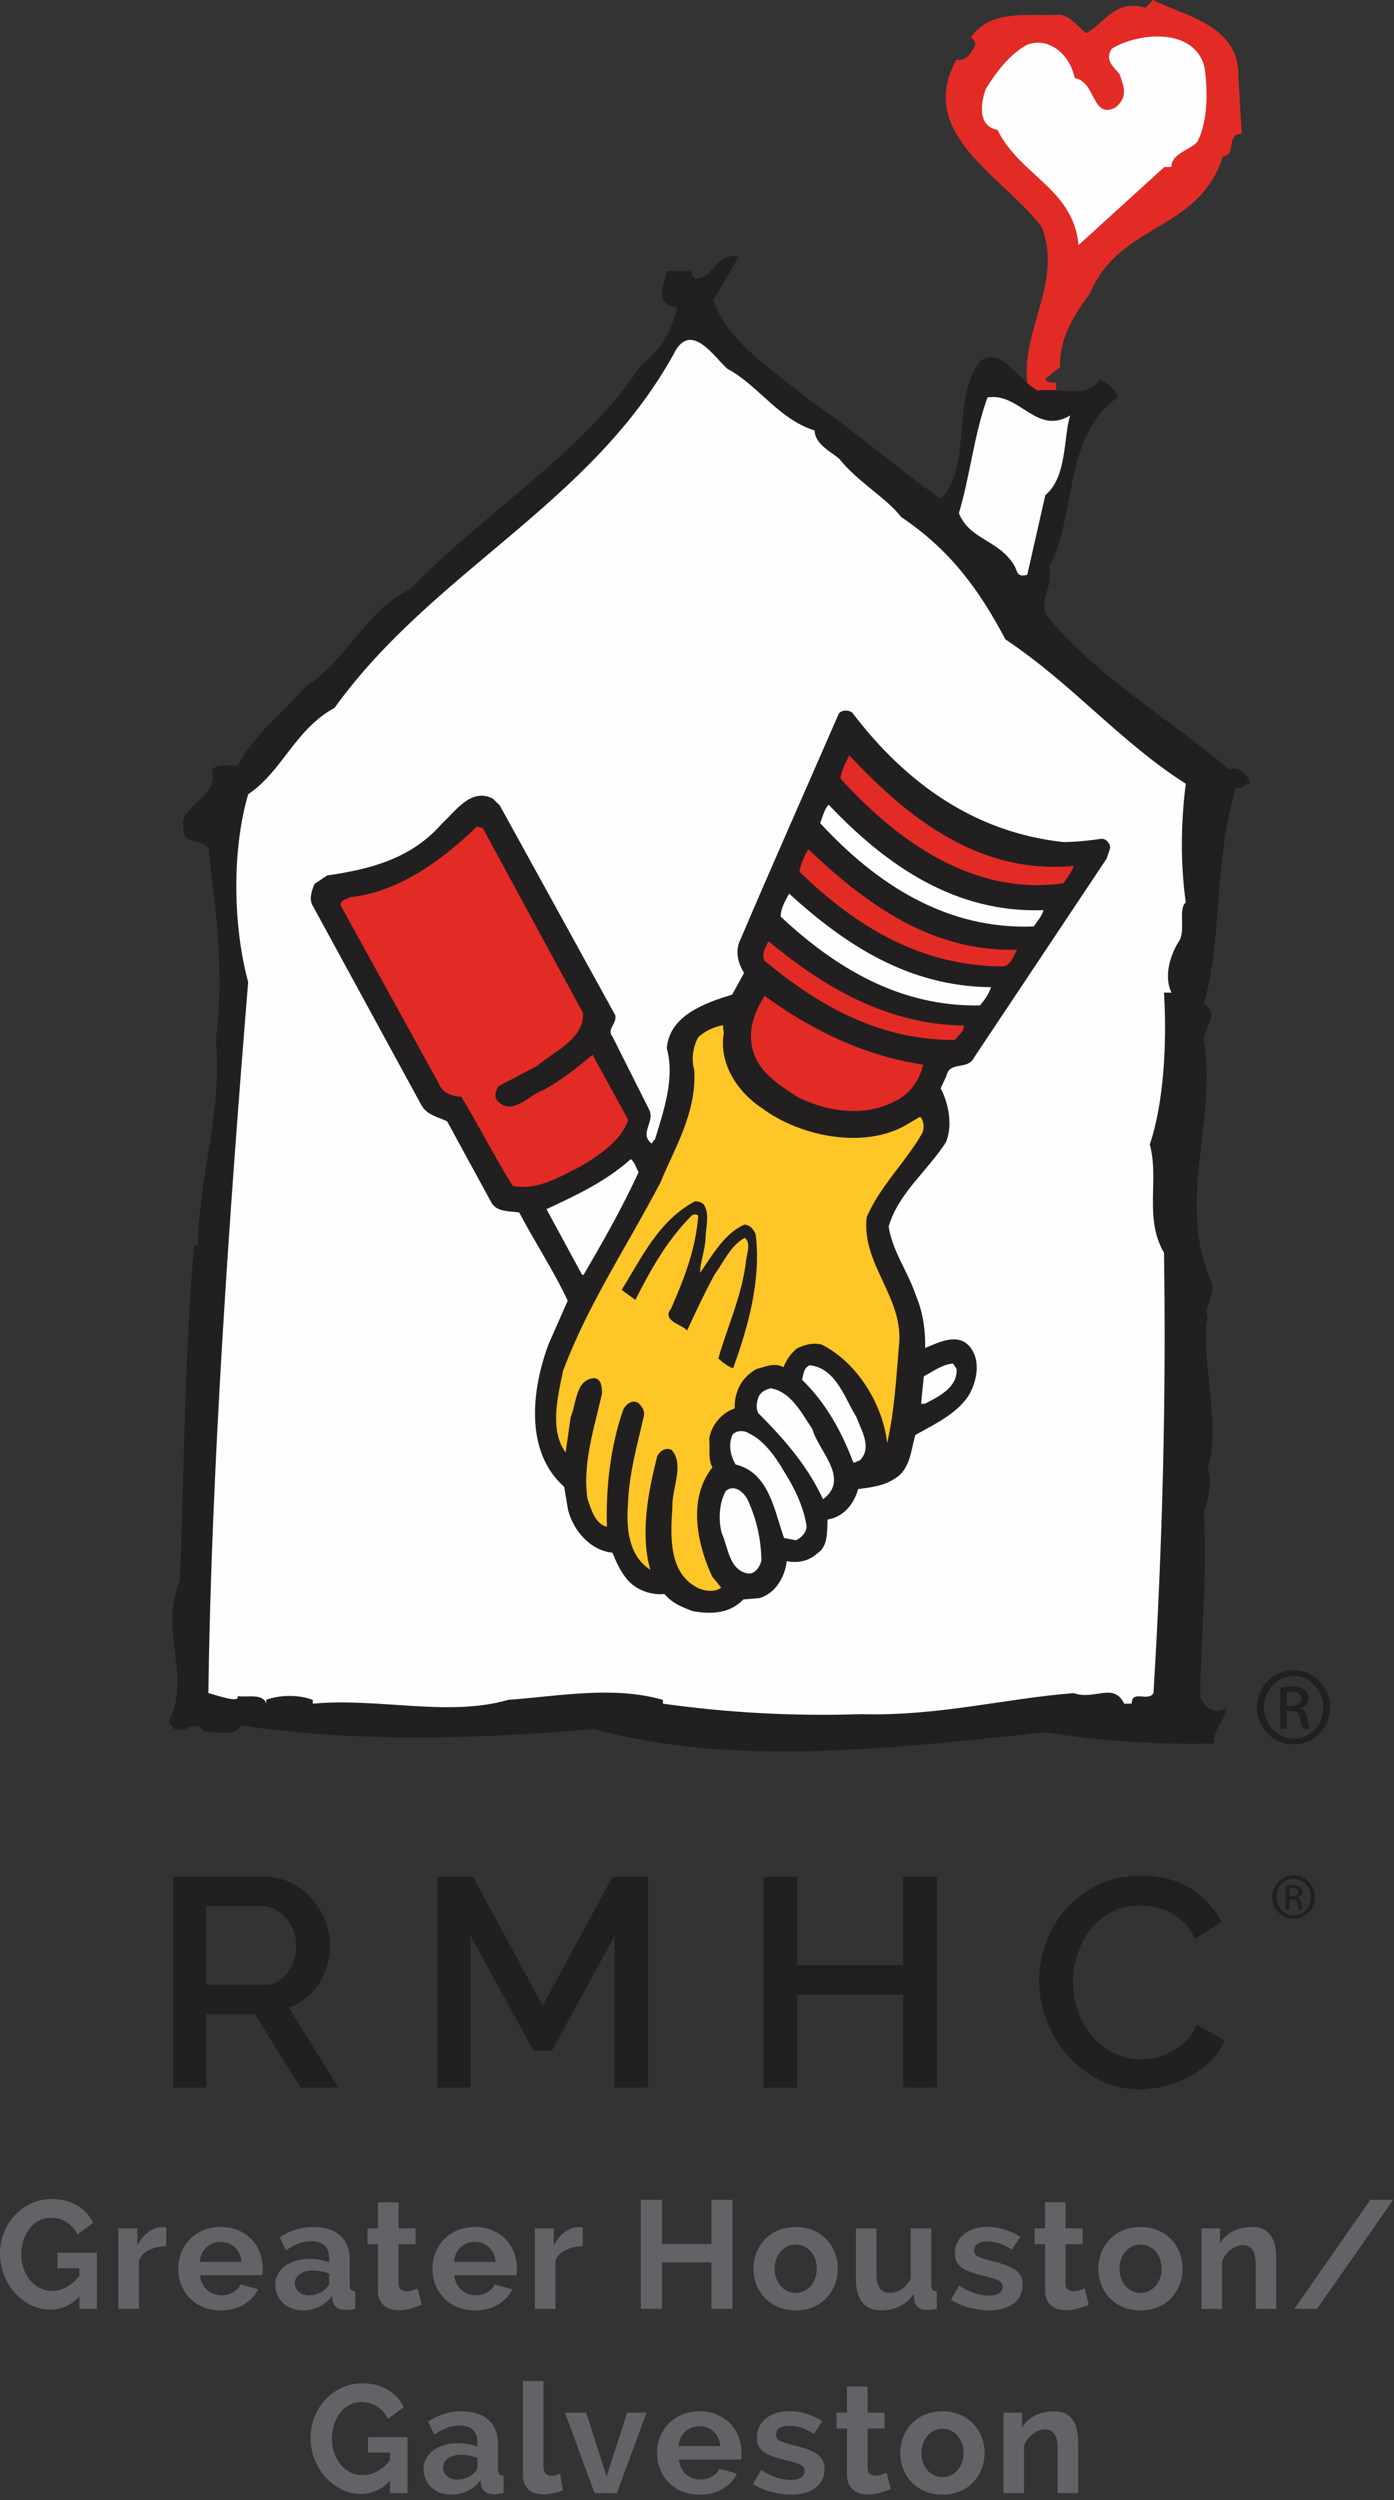 <?xml version="1.0" encoding="UTF-8" standalone="no"?>
<svg width="140px" height="251px" viewBox="0 0 140 251" version="1.1" xmlns="http://www.w3.org/2000/svg" xmlns:xlink="http://www.w3.org/1999/xlink">
    <rect x="0" y="0" width="140" height="251" fill="#333333" stroke="none"/>
    <!-- Generator: Sketch 39.1 (31720) - http://www.bohemiancoding.com/sketch -->
    <title>Page 1</title>
    <desc>Created with Sketch.</desc>
    <defs></defs>
    <g id="Page-1" stroke="none" stroke-width="1" fill="none" fill-rule="evenodd">
        <g>
            <path d="M129.926,188.292 C131.111,188.292 132.056,189.255 132.056,190.463 C132.056,191.684 131.111,192.638 129.915,192.638 C128.732,192.638 127.763,191.684 127.763,190.463 C127.763,189.255 128.732,188.292 129.915,188.292 L129.926,188.292 Z M129.915,188.628 C128.962,188.628 128.18,189.446 128.18,190.463 C128.18,191.492 128.962,192.304 129.926,192.304 C130.891,192.315 131.664,191.492 131.664,190.47 C131.664,189.446 130.891,188.628 129.926,188.628 L129.915,188.628 Z M129.511,191.722 L129.124,191.722 L129.124,189.301 C129.329,189.273 129.521,189.248 129.811,189.248 C130.178,189.248 130.419,189.321 130.563,189.429 C130.705,189.534 130.787,189.699 130.787,189.93 C130.787,190.249 130.571,190.442 130.309,190.52 L130.309,190.538 C130.524,190.575 130.667,190.769 130.714,191.122 C130.775,191.501 130.833,191.65 130.869,191.722 L130.467,191.722 C130.407,191.65 130.35,191.423 130.3,191.108 C130.248,190.799 130.089,190.681 129.781,190.681 L129.511,190.681 L129.511,191.722 Z M129.511,190.385 L129.788,190.385 C130.11,190.385 130.378,190.264 130.378,189.968 C130.378,189.757 130.228,189.544 129.788,189.544 C129.667,189.544 129.581,189.554 129.511,189.564 L129.511,190.385 Z" id="Fill-1" fill="#221F20"></path>
            <path d="M20.713,199.276 L26.554,199.276 C27.032,199.276 27.463,199.173 27.852,198.962 C28.237,198.756 28.571,198.465 28.848,198.099 C29.126,197.733 29.346,197.311 29.504,196.834 C29.662,196.357 29.741,195.848 29.741,195.311 C29.741,194.776 29.647,194.269 29.459,193.793 C29.272,193.316 29.021,192.899 28.715,192.543 C28.404,192.184 28.049,191.901 27.641,191.692 C27.234,191.481 26.813,191.378 26.375,191.378 L20.713,191.378 L20.713,199.276 Z M17.374,209.587 L17.374,188.427 L26.585,188.427 C27.537,188.427 28.417,188.628 29.222,189.024 C30.026,189.421 30.715,189.946 31.292,190.588 C31.867,191.235 32.321,191.971 32.648,192.794 C32.975,193.619 33.141,194.458 33.141,195.311 C33.141,196.029 33.04,196.714 32.843,197.369 C32.643,198.026 32.366,198.631 32.007,199.186 C31.651,199.743 31.214,200.227 30.697,200.631 C30.18,201.04 29.613,201.341 28.999,201.542 L33.975,209.587 L30.188,209.587 L25.601,202.227 L20.713,202.227 L20.713,209.587 L17.374,209.587 Z" id="Fill-3" fill="#221F20"></path>
            <polygon id="Fill-5" fill="#221F20" points="61.719 209.588 61.719 194.36 55.432 205.894 53.582 205.894 47.267 194.36 47.267 209.588 43.927 209.588 43.927 188.427 47.504 188.427 54.506 201.362 61.51 188.427 65.086 188.427 65.086 209.588"></polygon>
            <polygon id="Fill-7" fill="#221F20" points="94.084 188.427 94.084 209.588 90.715 209.588 90.715 200.26 80.047 200.26 80.047 209.588 76.707 209.588 76.707 188.427 80.047 188.427 80.047 197.281 90.715 197.281 90.715 188.427"></polygon>
            <path d="M104.362,198.857 C104.362,197.587 104.59,196.322 105.049,195.06 C105.505,193.798 106.173,192.666 107.058,191.662 C107.942,190.658 109.019,189.848 110.295,189.235 C111.564,188.616 113.005,188.312 114.615,188.312 C116.539,188.312 118.192,188.738 119.561,189.592 C120.93,190.445 121.964,191.559 122.661,192.929 L120.038,194.686 C119.739,194.051 119.383,193.517 118.963,193.08 C118.548,192.638 118.09,192.294 117.593,192.036 C117.096,191.777 116.58,191.594 116.042,191.481 C115.509,191.374 114.992,191.321 114.493,191.321 C113.378,191.321 112.407,191.544 111.574,191.991 C110.741,192.438 110.041,193.03 109.474,193.762 C108.908,194.498 108.48,195.324 108.191,196.237 C107.903,197.148 107.762,198.064 107.762,198.977 C107.762,200.011 107.929,200.995 108.266,201.929 C108.601,202.862 109.076,203.688 109.681,204.403 C110.285,205.118 111.007,205.688 111.843,206.117 C112.677,206.544 113.591,206.755 114.585,206.755 C115.101,206.755 115.632,206.692 116.178,206.561 C116.724,206.436 117.251,206.225 117.758,205.936 C118.266,205.648 118.73,205.286 119.159,204.847 C119.586,204.411 119.936,203.886 120.215,203.269 L122.985,204.847 C122.652,205.643 122.172,206.341 121.559,206.947 C120.938,207.555 120.247,208.067 119.469,208.486 C118.697,208.902 117.877,209.219 117.015,209.437 C116.149,209.655 115.3,209.766 114.466,209.766 C112.976,209.766 111.614,209.447 110.382,208.812 C109.149,208.177 108.084,207.349 107.191,206.325 C106.299,205.301 105.604,204.137 105.107,202.837 C104.61,201.537 104.362,200.209 104.362,198.857" id="Fill-9" fill="#221F20"></path>
            <path d="M124.387,7.837 L124.699,13.426 C123.068,13.426 124.231,15.599 122.836,15.677 C120.35,23.361 112.512,22.272 109.49,29.412 C107.86,31.663 106.383,33.914 106.458,36.863 L104.985,38.03 C105.141,38.491 105.762,38.416 106.072,38.416 L106.072,39.889 L103.509,39.889 C101.646,34.225 107.002,28.717 104.596,22.739 C100.637,17.617 91.947,13.426 96.059,5.973 C96.993,6.286 97.69,5.122 97.922,4.5 C98,4.113 97.69,3.955 97.534,3.724 C99.552,0.773 103.665,1.706 106.458,1.473 C107.468,1.629 108.244,2.638 109.098,3.338 C111.194,2.096 111.97,-0.081 115.072,0.773 L115.774,-3.09652865e-14 C119.342,1.706 124.542,2.638 124.387,7.837" id="Fill-11" fill="#E32B26"></path>
            <path d="M120.972,6.751 C121.282,8.921 121.361,12.026 120.274,14.202 C119.732,14.977 117.636,15.364 117.636,16.764 L116.937,16.764 L108.323,24.601 C107.777,18.937 102.502,17.692 100.172,13.037 C98.08,12.648 98.543,10.166 99.009,8.921 C100.019,7.293 101.337,5.509 103.123,4.5 C105.376,3.646 107.469,5.509 107.935,7.837 C110.106,8.226 109.642,12.026 112.047,10.786 C113.291,9.702 112.902,8.768 112.436,7.448 C111.894,6.751 110.883,6.053 111.659,4.889 C114.296,3.257 119.965,2.715 120.972,6.751" id="Fill-13" fill="#FEFEFE"></path>
            <path d="M71.631,30.167 C73.215,34.619 77.97,37.337 81.438,40.278 C86.116,43.445 90.042,46.994 94.492,50.088 C97.739,46.618 95.474,40.203 98.417,36.278 C100.53,34.695 102.038,38.014 104.227,39.222 C106.341,38.843 109.28,40.128 110.413,38.09 C111.093,38.394 112.299,39.222 112.224,39.902 C106.714,43.9 108.148,51.822 105.358,56.952 C105.814,58.764 104.527,59.82 104.981,61.63 C110.038,67.893 117.281,72.044 123.466,77.251 C124.524,76.797 125.352,77.929 125.579,78.685 C125.05,78.609 124.826,79.287 124.145,79.061 C121.806,86.683 122.865,93.928 120.902,100.791 C122.561,101.772 120.902,103.205 120.902,104.412 C122.26,112.488 118.11,120.637 121.654,128.637 C122.108,130.143 120.827,131.275 121.277,132.258 C120.526,136.484 122.714,143.125 121.277,147.499 C121.733,148.556 121.428,150.365 120.902,151.876 C121.277,158.667 120.599,164.175 120.526,170.285 C120.827,171.342 122.184,172.399 123.09,171.415 C123.314,172.321 121.654,173.832 121.957,175.041 C116.828,175.192 110.413,174.81 104.981,173.907 C90.115,175.491 73.669,177.453 59.708,173.606 C47.407,174.585 36.243,174.963 24.17,173.229 C23.493,174.585 21.757,173.679 20.549,173.907 C19.417,172.095 18.132,175.041 16.925,172.85 C19.342,168.248 15.869,163.718 18.057,158.742 C18.511,147.953 18.511,136.103 19.492,125.013 L19.871,125.013 C20.019,117.543 22.359,111.811 21.68,104.412 C22.51,98 21.757,91.812 20.925,85.174 C20.245,84.117 18.132,84.873 18.436,83.061 C17.831,80.873 22.057,80.192 21.302,77.251 C21.907,76.572 23.038,76.95 23.869,76.87 C25.529,73.706 28.472,71.517 30.735,68.877 C35.037,66.159 36.618,61.328 41.221,59.14 C48.842,51.22 58.501,45.561 64.386,36.655 C66.424,35.071 67.405,33.337 68.009,30.847 C65.671,30.619 66.65,28.81 66.953,27.226 L69.441,27.226 C69.365,27.603 69.667,27.826 69.821,27.979 C71.706,28.054 71.856,25.188 74.195,25.791 L71.631,30.167 Z" id="Fill-15" fill="#221F20"></path>
            <path d="M73.064,37.031 C76.158,38.692 78.196,42.09 81.817,43.222 C81.817,44.655 83.702,45.483 84.307,46.088 C86.193,48.427 89.058,50.013 90.492,51.898 C95.55,55.293 98.416,59.368 100.98,64.199 C107.772,68.726 112.452,74.458 119.088,78.684 C118.563,82.835 118.563,86.831 119.088,90.607 C118.261,91.288 119.167,93.551 118.335,94.605 C117.582,95.812 116.828,98.001 117.657,99.659 L116.901,99.659 C117.204,104.49 116.901,110.754 115.469,114.9 C116.45,118.373 114.863,122.295 116.901,125.769 C117.129,140.254 116.751,155.045 115.845,169.982 C115.316,170.888 113.658,169.605 113.658,171.041 L112.903,171.041 C111.845,168.85 109.885,170.735 107.85,169.982 C100.98,170.509 94.189,172.321 86.497,172.095 C79.626,172.321 72.986,171.945 66.575,171.041 L66.575,170.664 C61.669,169.229 56.087,170.286 51.03,170.664 C44.993,172.398 38.128,170.433 31.415,171.041 L31.415,170.664 C30.054,170.133 28.093,170.133 26.734,170.664 L26.734,171.041 C26.434,169.982 24.848,170.433 23.869,170.286 C24.095,171.041 21.831,170.21 20.925,169.982 C21.228,147.499 23.039,121.693 24.924,98.603 C23.412,93.019 23.265,85.4 24.924,79.741 C28.394,77.399 29.603,73.251 33.601,71.066 C43.485,57.331 59.256,50.69 67.629,35.598 C69.365,31.979 71.856,36.052 73.064,37.031" id="Fill-17" fill="#FEFEFE"></path>
            <path d="M107.472,41.711 C106.792,43.975 107.167,47.9 104.982,49.709 L103.169,57.707 C101.965,58.011 102.265,57.256 101.735,56.575 C100.153,54.161 97.361,54.161 96.303,51.521 C97.434,47.746 97.812,43.671 99.172,39.902 C102.415,39.372 104.074,43.749 107.472,41.711" id="Fill-19" fill="#FEFEFE"></path>
            <path d="M85.581,71.527 C90.982,78.654 97.936,83.593 106.817,84.542 C108.143,84.522 109.383,84.391 110.626,84.211 C111.083,84.206 111.453,84.6 111.504,85.114 L111.139,86.203 L97.852,106.137 C97.204,107.502 95.369,106.495 95.06,107.996 L94.473,109.266 C95.332,110.882 95.667,113.111 95.001,114.677 C93.124,117.598 90.253,119.756 89.25,123.124 C89.61,125.611 91.186,127.659 91.971,130.033 C92.671,131.686 92.951,133.448 92.913,135.33 C94.246,134.803 96.133,133.769 97.37,135.17 C98.467,136.455 98.171,138.362 97.468,139.772 C96.394,141.805 93.877,142.979 91.932,144.061 C91.466,145.644 91.422,147.579 89.8,148.487 C88.709,149.193 87.472,149.323 86.178,149.501 C85.773,150.99 84.721,152.312 83.114,152.556 C83.049,153.723 83.2,155.268 82.058,155.971 C81.213,156.752 80.121,156.947 79.019,156.737 C78.8,158.398 77.882,159.939 76.298,160.441 L74.651,160.581 C73.282,162.022 71.389,162.087 69.534,161.746 C68.504,161.334 67.52,160.985 66.747,160.039 C65.15,160.185 63.544,159.457 62.743,158.255 C62.203,157.54 61.831,156.686 61.506,155.886 C59.23,155.657 57.548,153.599 57.042,151.559 L56.661,149.273 C52.632,145.707 53.422,139.408 55.098,134.934 L57.015,130.587 C55.589,127.535 53.728,124.747 52.145,121.728 C51.19,121.58 49.952,121.708 49.381,120.785 L44.904,112.578 C43.981,112.127 42.875,111.966 42.315,110.94 L31.336,90.8 C31.044,90.155 31.335,89.32 31.597,88.735 L32.854,87.892 C36.999,87.29 41.23,86.288 44.347,82.727 C45.752,81.437 47.318,79.046 49.5,80.183 L50.197,80.868 L61.796,101.933 C61.96,102.819 60.89,103.323 61.526,104.101 L65.224,111.464 C65.761,112.694 64.167,113.808 65.445,114.805 L65.8,114.327 C66.642,111.56 67.791,108.255 66.969,105.263 C67.204,101.918 70.904,100.663 73.535,99.855 L74.725,97.679 C74.154,96.753 73.814,95.596 74.278,94.52 C77.554,86.841 80.919,79.272 84.239,71.648 C84.589,71.223 85.194,71.286 85.581,71.527" id="Fill-21" fill="#221F20"></path>
            <path d="M107.801,86.936 C107.688,87.536 107.17,88.098 106.808,88.673 C97.852,89.963 90.183,84.544 84.399,78.145 C84.538,77.292 84.918,76.564 85.295,75.838 C91.19,82.148 98.371,87.822 107.801,86.936" id="Fill-23" fill="#E32B26"></path>
            <path d="M104.801,91.375 C104.637,91.973 104.178,92.487 103.82,93.014 C95.11,93.358 88.066,88.82 82.367,82.635 C82.632,81.997 82.757,81.297 83.217,80.783 C88.979,86.871 95.939,91.709 104.801,91.375" id="Fill-25" fill="#FEFEFE"></path>
            <path d="M102.153,95.345 C101.797,95.87 101.516,97.117 100.556,97.019 C92.298,96.954 85.822,92.881 80.291,87.526 C80.423,86.723 80.751,85.992 81.182,85.27 C86.909,90.695 93.508,95.597 102.153,95.345" id="Fill-27" fill="#E32B26"></path>
            <path d="M58.554,101.71 C58.648,104.322 55.72,105.504 53.936,107.01 L50.055,109.068 C49.805,109.504 49.599,110.044 49.913,110.481 C51.427,112.167 53.135,109.888 54.611,109.427 C56.393,108.43 58.003,107.165 59.507,105.891 L63.083,112.423 C62.411,114.546 60.122,116.002 58.326,117.095 C56.182,118.154 53.945,119.563 51.495,119.061 C49.65,116.119 48.124,113.055 46.327,110.119 C45.419,110.029 44.422,109.773 44.064,108.769 L34.233,90.941 C34.091,90.314 34.86,90.288 35.187,90.068 C39.98,89.579 44.44,86.359 47.892,82.981 L48.488,83.141 L58.554,101.71 Z" id="Fill-29" fill="#E32B26"></path>
            <path d="M99.529,99.11 C99.306,99.802 98.892,100.372 98.426,100.939 C90.398,101.097 83.909,97.178 78.409,92.03 C78.385,91.212 78.872,90.444 79.252,89.717 C84.906,94.881 91.273,99.042 99.529,99.11" id="Fill-31" fill="#FEFEFE"></path>
            <path d="M96.795,102.967 C96.834,103.584 96.236,103.931 95.882,104.405 C88.328,104.458 82.151,100.929 76.788,96.457 C76.444,95.812 76.881,95.036 77.187,94.507 C82.698,99.042 88.95,102.839 96.795,102.967" id="Fill-33" fill="#E32B26"></path>
            <path d="M92.725,106.892 C92.372,108.34 91.46,109.828 89.909,110.538 C86.885,112.169 83.111,111.64 80.148,110.164 C77.897,108.716 75.596,107.258 75.433,104.332 C75.341,102.691 76.001,101.225 76.788,99.981 C81.492,103.414 86.746,105.983 92.725,106.892" id="Fill-35" fill="#E32B26"></path>
            <path d="M72.685,103.75 C72.174,106.809 74.123,109.71 76.567,111.284 C80.316,114.059 86.514,115.349 90.774,113.075 L92.4,112.117 C92.773,112.46 92.854,113.186 92.644,113.725 C90.972,116.666 88.386,119.058 87.047,122.19 C86.467,126.926 90.869,130.331 90.278,135.169 C90.002,138.407 89.825,141.702 89.095,144.896 C88.706,141.132 86.181,136.846 82.539,134.999 C81.597,134.753 80.803,135.029 80.055,135.363 C79.389,135.907 78.961,136.575 78.687,137.262 C77.771,136.763 76.805,137.227 75.967,137.448 C74.505,138.269 73.751,139.672 73.78,141.41 C72.461,141.84 71.415,143.115 71.227,144.47 C71.337,145.398 71.073,146.495 71.553,147.308 C69.038,150.475 70.01,155.013 71.518,158.275 L72.425,159.387 C71.814,159.886 70.859,159.741 70.173,159.467 C67.156,158.037 67.322,154.332 67.529,151.291 C67.46,149.446 68.775,147.027 67.444,145.566 C66.81,145.25 66.2,145.747 65.998,146.239 C65.075,149.82 64.289,154.076 65.311,157.598 C63.104,156.2 62.88,153.374 63.073,150.945 C63.183,147.843 64.035,144.972 64.683,142.073 C64.733,141.571 64.466,141.188 64.093,140.841 C63.467,140.472 62.851,141.024 62.596,141.508 C61.307,145.205 60.837,149.339 60.95,153.278 C59.754,153.005 59.348,151.484 58.993,150.43 C58.486,146.859 59.718,143.255 60.468,139.862 C60.423,139.298 60.453,138.482 59.703,138.357 C57.801,138.472 57.922,140.831 57.319,142.247 L56.804,145.82 C55.191,143.617 55.991,140.226 56.565,137.584 C59.075,130.896 63.037,125.021 66.325,118.722 C67.809,115.143 70,111.64 69.716,107.376 C69.407,106.38 69.598,105.02 70.15,104.106 C70.874,103.464 71.729,103.092 72.612,102.924 L72.685,103.75 Z" id="Fill-37" fill="#FFC628"></path>
            <path d="M64.137,117.683 C62.499,121.242 60.579,124.619 58.605,127.992 L58.453,127.977 L54.882,121.392 C57.772,120.052 60.77,118.669 63.349,116.378 C63.731,116.624 63.873,117.249 64.137,117.683" id="Fill-39" fill="#FEFEFE"></path>
            <path d="M70.857,124.381 C70.785,125.598 70.315,126.725 70.308,127.796 C71.502,126.08 72.754,123.806 74.778,122.943 C75.385,123 75.741,123.495 75.899,123.972 C76.454,128.569 75.112,133.28 73.628,137.368 C73.134,137.212 72.612,136.801 72.144,136.399 C73.021,133.272 74.445,130.253 74.896,126.83 C74.926,126.017 75.505,124.85 74.797,124.268 C73.336,125.091 72.72,126.662 71.771,127.945 C70.773,129.781 69.86,131.731 69.008,133.583 C68.51,132.971 66.406,132.605 67.395,131.38 C68.654,128.496 69.88,125.455 70.122,122.062 C69.939,121.841 69.625,121.912 69.462,122.047 C66.963,124.549 65.337,127.5 63.809,130.507 L62.431,129.5 C64.441,126.283 66.147,122.529 69.809,120.604 C70.215,120.644 70.416,120.664 70.695,120.945 C71.309,121.927 70.863,123.309 70.857,124.381" id="Fill-41" fill="#221F20"></path>
            <path d="M96.071,137.438 C96.192,139.285 94.259,140.214 92.966,140.896 C92.808,140.932 92.439,141.049 92.521,140.753 L92.782,138.178 C93.75,137.661 94.637,136.984 95.717,136.891 L96.071,137.438 Z" id="Fill-43" fill="#FEFEFE"></path>
            <path d="M85.994,142.234 C86.471,143.559 87.669,145.363 86.314,146.656 C86.061,146.631 85.928,146.924 85.687,146.799 C84.558,143.825 83.017,140.914 80.55,138.525 C80.705,138.028 80.67,137.36 81.313,137.069 C83.936,137.333 84.808,140.332 85.994,142.234" id="Fill-45" fill="#FEFEFE"></path>
            <path d="M81.584,143.476 C82.224,145.732 85.418,148.452 82.655,150.523 C81.193,147.363 79.058,144.779 76.136,141.852 C75.881,141.318 76.009,140.565 76.264,140.078 C76.561,139.651 76.986,139.489 77.403,139.375 C79.459,139.739 80.517,141.888 81.584,143.476" id="Fill-47" fill="#FEFEFE"></path>
            <path d="M78.709,147.677 C79.807,149.416 80.694,151.241 81.008,153.211 C80.991,153.876 80.482,154.385 79.945,154.636 L78.744,154.413 C77.788,151.768 77.265,147.833 73.877,147.032 C73.397,146.222 73.105,145.067 73.565,144.043 C74.025,143.526 74.835,143.612 75.309,143.963 C76.72,144.616 77.927,146.32 78.709,147.677" id="Fill-49" fill="#FEFEFE"></path>
            <path d="M75.184,150.789 C76.011,152.659 76.432,154.589 76.471,156.684 C76.319,157.228 75.936,157.956 75.217,157.984 C73.207,157.73 73.142,155.326 72.469,153.88 C72.144,152.573 72.213,150.894 72.893,149.69 C73.79,148.912 74.861,149.938 75.184,150.789" id="Fill-51" fill="#FEFEFE"></path>
            <path d="M129.224,171.264 L129.703,171.264 C130.248,171.264 130.708,171.066 130.708,170.557 C130.708,170.193 130.445,169.832 129.703,169.832 C129.49,169.832 129.342,169.849 129.224,169.864 L129.224,171.264 Z M129.224,173.558 L128.565,173.558 L128.565,169.42 C128.911,169.37 129.244,169.32 129.74,169.32 C130.363,169.32 130.775,169.453 131.023,169.633 C131.271,169.816 131.402,170.095 131.402,170.489 C131.402,171.033 131.037,171.367 130.594,171.495 L130.594,171.53 C130.957,171.596 131.204,171.927 131.287,172.537 C131.386,173.179 131.486,173.428 131.55,173.558 L130.859,173.558 C130.761,173.428 130.658,173.046 130.576,172.504 C130.478,171.975 130.215,171.779 129.687,171.779 L129.224,171.779 L129.224,173.558 Z M129.918,168.266 C128.286,168.266 126.946,169.666 126.946,171.397 C126.946,173.162 128.286,174.547 129.931,174.547 C131.584,174.564 132.904,173.162 132.904,171.415 C132.904,169.666 131.584,168.266 129.931,168.266 L129.918,168.266 Z M129.931,167.688 C131.962,167.688 133.579,169.334 133.579,171.397 C133.579,173.493 131.962,175.124 129.918,175.124 C127.889,175.124 126.241,173.493 126.241,171.397 C126.241,169.334 127.889,167.688 129.918,167.688 L129.931,167.688 Z" id="Fill-53" fill="#221F20"></path>
            <path d="M7.971,230.567 C7.129,231.441 6.157,231.878 5.057,231.878 C4.358,231.878 3.701,231.724 3.083,231.415 C2.467,231.107 1.93,230.693 1.473,230.174 C1.015,229.655 0.655,229.057 0.393,228.378 C0.131,227.699 0,226.995 0,226.266 C0,225.516 0.131,224.809 0.393,224.146 C0.655,223.482 1.02,222.902 1.488,222.403 C1.956,221.905 2.505,221.508 3.137,221.216 C3.77,220.923 4.456,220.776 5.196,220.776 C6.193,220.776 7.046,220.992 7.756,221.424 C8.465,221.856 8.999,222.436 9.359,223.166 L7.771,224.338 C7.504,223.793 7.136,223.377 6.668,223.089 C6.201,222.802 5.684,222.657 5.119,222.657 C4.666,222.657 4.258,222.755 3.893,222.95 C3.528,223.146 3.217,223.413 2.96,223.752 C2.703,224.091 2.503,224.482 2.359,224.924 C2.215,225.366 2.143,225.834 2.143,226.327 C2.143,226.841 2.22,227.321 2.375,227.769 C2.529,228.216 2.745,228.604 3.022,228.933 C3.3,229.262 3.625,229.521 4.001,229.712 C4.376,229.901 4.79,229.997 5.242,229.997 C6.25,229.997 7.159,229.498 7.971,228.501 L7.971,227.73 L5.767,227.73 L5.767,226.173 L9.729,226.173 L9.729,231.801 L7.971,231.801 L7.971,230.567 Z" id="Fill-55" fill="#626366"></path>
            <path d="M16.699,225.51 C16.072,225.52 15.511,225.641 15.018,225.872 C14.524,226.104 14.17,226.451 13.954,226.913 L13.954,231.801 L11.888,231.801 L11.888,223.722 L13.784,223.722 L13.784,225.449 C14.062,224.893 14.424,224.446 14.871,224.107 C15.319,223.768 15.789,223.598 16.282,223.598 C16.395,223.598 16.48,223.601 16.537,223.606 C16.593,223.611 16.647,223.619 16.699,223.629 L16.699,225.51 Z" id="Fill-57" fill="#626366"></path>
            <path d="M24.254,227.083 C24.202,226.476 23.979,225.99 23.583,225.625 C23.187,225.26 22.707,225.078 22.141,225.078 C21.864,225.078 21.604,225.127 21.363,225.224 C21.121,225.323 20.908,225.459 20.723,225.634 C20.537,225.808 20.386,226.019 20.268,226.265 C20.15,226.512 20.08,226.785 20.06,227.083 L24.254,227.083 Z M22.156,231.955 C21.509,231.955 20.923,231.844 20.399,231.624 C19.874,231.402 19.428,231.102 19.057,230.722 C18.687,230.341 18.402,229.9 18.202,229.396 C18.001,228.892 17.901,228.363 17.901,227.807 C17.901,227.231 17.999,226.689 18.194,226.181 C18.389,225.672 18.672,225.224 19.042,224.839 C19.412,224.454 19.861,224.148 20.391,223.921 C20.92,223.696 21.514,223.583 22.172,223.583 C22.83,223.583 23.418,223.696 23.937,223.921 C24.456,224.148 24.899,224.451 25.264,224.831 C25.628,225.211 25.906,225.654 26.096,226.158 C26.286,226.662 26.382,227.185 26.382,227.73 C26.382,227.864 26.379,227.992 26.374,228.115 C26.368,228.239 26.355,228.342 26.335,228.424 L20.09,228.424 C20.121,228.743 20.199,229.025 20.322,229.272 C20.445,229.519 20.604,229.73 20.8,229.904 C20.995,230.079 21.216,230.213 21.463,230.305 C21.71,230.397 21.966,230.444 22.234,230.444 C22.645,230.444 23.033,230.343 23.398,230.143 C23.763,229.943 24.012,229.678 24.146,229.349 L25.919,229.842 C25.62,230.459 25.145,230.966 24.492,231.361 C23.84,231.757 23.061,231.955 22.156,231.955 L22.156,231.955 Z" id="Fill-59" fill="#626366"></path>
            <path d="M30.992,230.444 C31.341,230.444 31.672,230.383 31.986,230.259 C32.299,230.136 32.544,229.971 32.718,229.765 C32.944,229.591 33.058,229.396 33.058,229.18 L33.058,228.254 C32.811,228.162 32.544,228.088 32.256,228.031 C31.968,227.975 31.69,227.946 31.423,227.946 C30.889,227.946 30.452,228.067 30.113,228.308 C29.773,228.55 29.604,228.856 29.604,229.226 C29.604,229.575 29.738,229.866 30.004,230.097 C30.272,230.328 30.601,230.444 30.992,230.444 M30.405,231.955 C30.015,231.955 29.65,231.89 29.311,231.762 C28.972,231.634 28.679,231.454 28.432,231.223 C28.186,230.991 27.993,230.721 27.854,230.413 C27.715,230.105 27.646,229.765 27.646,229.396 C27.646,229.015 27.731,228.663 27.9,228.339 C28.07,228.016 28.306,227.741 28.609,227.515 C28.913,227.288 29.275,227.111 29.697,226.982 C30.118,226.854 30.58,226.789 31.084,226.789 C31.444,226.789 31.796,226.821 32.14,226.882 C32.485,226.944 32.79,227.031 33.058,227.144 L33.058,226.682 C33.058,226.147 32.906,225.736 32.603,225.448 C32.299,225.161 31.85,225.016 31.254,225.016 C30.822,225.016 30.4,225.094 29.989,225.248 C29.578,225.402 29.157,225.628 28.725,225.926 L28.093,224.616 C29.131,223.927 30.252,223.583 31.454,223.583 C32.615,223.583 33.518,223.868 34.16,224.438 C34.803,225.009 35.123,225.833 35.123,226.913 L35.123,229.427 C35.123,229.642 35.165,229.796 35.247,229.889 C35.329,229.981 35.473,230.033 35.679,230.043 L35.679,231.801 C35.484,231.841 35.301,231.87 35.132,231.885 C34.962,231.901 34.816,231.908 34.692,231.908 C34.301,231.898 34.003,231.808 33.798,231.639 C33.592,231.469 33.464,231.241 33.412,230.953 L33.366,230.505 C33.006,230.978 32.569,231.338 32.055,231.585 C31.541,231.832 30.992,231.955 30.405,231.955" id="Fill-61" fill="#626366"></path>
            <path d="M42.355,231.384 C42.077,231.508 41.736,231.631 41.33,231.755 C40.923,231.878 40.499,231.94 40.058,231.94 C39.77,231.94 39.5,231.903 39.248,231.831 C38.996,231.76 38.775,231.645 38.585,231.485 C38.395,231.325 38.243,231.12 38.13,230.868 C38.017,230.616 37.96,230.311 37.96,229.95 L37.96,225.31 L36.912,225.31 L36.912,223.722 L37.96,223.722 L37.96,221.1 L40.027,221.1 L40.027,223.722 L41.738,223.722 L41.738,225.31 L40.027,225.31 L40.027,229.257 C40.027,229.545 40.103,229.748 40.258,229.866 C40.412,229.984 40.597,230.043 40.813,230.043 C41.029,230.043 41.239,230.007 41.445,229.935 C41.651,229.863 41.815,229.802 41.939,229.75 L42.355,231.384 Z" id="Fill-63" fill="#626366"></path>
            <path d="M49.787,227.083 C49.735,226.476 49.512,225.99 49.116,225.625 C48.72,225.26 48.24,225.078 47.674,225.078 C47.397,225.078 47.137,225.127 46.896,225.224 C46.654,225.323 46.441,225.459 46.256,225.634 C46.07,225.808 45.919,226.019 45.801,226.265 C45.682,226.512 45.613,226.785 45.593,227.083 L49.787,227.083 Z M47.689,231.955 C47.042,231.955 46.456,231.844 45.932,231.624 C45.407,231.402 44.961,231.102 44.59,230.722 C44.22,230.341 43.935,229.9 43.734,229.396 C43.534,228.892 43.434,228.363 43.434,227.807 C43.434,227.231 43.532,226.689 43.727,226.181 C43.922,225.672 44.205,225.224 44.575,224.839 C44.945,224.454 45.394,224.148 45.924,223.921 C46.453,223.696 47.047,223.583 47.705,223.583 C48.363,223.583 48.951,223.696 49.47,223.921 C49.989,224.148 50.432,224.451 50.797,224.831 C51.161,225.211 51.439,225.654 51.629,226.158 C51.819,226.662 51.914,227.185 51.914,227.73 C51.914,227.864 51.912,227.992 51.907,228.115 C51.901,228.239 51.888,228.342 51.868,228.424 L45.623,228.424 C45.654,228.743 45.732,229.025 45.855,229.272 C45.978,229.519 46.137,229.73 46.333,229.904 C46.528,230.079 46.749,230.213 46.996,230.305 C47.243,230.397 47.499,230.444 47.767,230.444 C48.177,230.444 48.566,230.343 48.931,230.143 C49.296,229.943 49.545,229.678 49.679,229.349 L51.452,229.842 C51.153,230.459 50.678,230.966 50.025,231.361 C49.373,231.757 48.594,231.955 47.689,231.955 L47.689,231.955 Z" id="Fill-65" fill="#626366"></path>
            <path d="M58.529,225.51 C57.902,225.52 57.341,225.641 56.848,225.872 C56.355,226.104 56,226.451 55.784,226.913 L55.784,231.801 L53.718,231.801 L53.718,223.722 L55.615,223.722 L55.615,225.449 C55.892,224.893 56.255,224.446 56.702,224.107 C57.149,223.768 57.619,223.598 58.113,223.598 C58.226,223.598 58.31,223.601 58.367,223.606 C58.423,223.611 58.477,223.619 58.529,223.629 L58.529,225.51 Z" id="Fill-67" fill="#626366"></path>
            <polygon id="Fill-69" fill="#626366" points="73.562 220.854 73.562 231.801 71.449 231.801 71.449 227.129 66.485 227.129 66.485 231.801 64.357 231.801 64.357 220.854 66.485 220.854 66.485 225.279 71.449 225.279 71.449 220.854"></polygon>
            <path d="M77.802,227.776 C77.802,228.136 77.856,228.463 77.964,228.756 C78.071,229.048 78.221,229.303 78.411,229.518 C78.601,229.735 78.825,229.901 79.082,230.02 C79.338,230.138 79.616,230.197 79.914,230.197 C80.212,230.197 80.49,230.138 80.747,230.02 C81.004,229.901 81.227,229.735 81.418,229.518 C81.607,229.303 81.757,229.046 81.864,228.748 C81.972,228.45 82.027,228.121 82.027,227.761 C82.027,227.412 81.972,227.088 81.864,226.789 C81.757,226.492 81.607,226.235 81.418,226.018 C81.227,225.803 81.004,225.636 80.747,225.518 C80.49,225.4 80.212,225.34 79.914,225.34 C79.616,225.34 79.338,225.402 79.082,225.525 C78.825,225.649 78.601,225.818 78.411,226.034 C78.221,226.25 78.071,226.507 77.964,226.805 C77.856,227.104 77.802,227.427 77.802,227.776 M79.914,231.955 C79.256,231.955 78.665,231.842 78.141,231.616 C77.617,231.39 77.172,231.084 76.808,230.698 C76.443,230.313 76.162,229.869 75.967,229.365 C75.771,228.861 75.675,228.332 75.675,227.776 C75.675,227.211 75.771,226.677 75.967,226.173 C76.162,225.669 76.443,225.224 76.808,224.839 C77.172,224.453 77.617,224.148 78.141,223.922 C78.665,223.696 79.256,223.583 79.914,223.583 C80.572,223.583 81.161,223.696 81.68,223.922 C82.198,224.148 82.641,224.453 83.006,224.839 C83.371,225.224 83.651,225.669 83.846,226.173 C84.041,226.677 84.139,227.211 84.139,227.776 C84.139,228.332 84.041,228.861 83.846,229.365 C83.651,229.869 83.373,230.313 83.013,230.698 C82.653,231.084 82.212,231.39 81.687,231.616 C81.163,231.842 80.572,231.955 79.914,231.955" id="Fill-71" fill="#626366"></path>
            <path d="M88.502,231.955 C87.67,231.955 87.038,231.688 86.606,231.153 C86.174,230.619 85.958,229.827 85.958,228.779 L85.958,223.722 L88.024,223.722 L88.024,228.332 C88.024,229.576 88.471,230.197 89.365,230.197 C89.777,230.197 90.17,230.077 90.545,229.835 C90.92,229.594 91.226,229.226 91.463,228.732 L91.463,223.722 L93.529,223.722 L93.529,229.426 C93.529,229.642 93.57,229.796 93.652,229.889 C93.734,229.981 93.878,230.033 94.083,230.043 L94.083,231.801 C93.868,231.842 93.678,231.87 93.513,231.885 C93.349,231.901 93.205,231.909 93.082,231.909 C92.712,231.909 92.421,231.824 92.211,231.654 C92,231.485 91.869,231.251 91.817,230.953 L91.771,230.29 C91.401,230.845 90.936,231.262 90.375,231.538 C89.815,231.816 89.191,231.955 88.502,231.955" id="Fill-73" fill="#626366"></path>
            <path d="M99.358,231.955 C99.029,231.955 98.687,231.929 98.332,231.878 C97.978,231.826 97.63,231.755 97.291,231.662 C96.952,231.569 96.628,231.457 96.32,231.323 C96.011,231.19 95.739,231.04 95.503,230.876 L96.335,229.472 C97.363,230.141 98.355,230.474 99.311,230.474 C99.743,230.474 100.082,230.398 100.329,230.243 C100.575,230.089 100.699,229.869 100.699,229.58 C100.699,229.293 100.552,229.079 100.259,228.941 C99.966,228.802 99.476,228.651 98.787,228.486 C98.263,228.362 97.815,228.234 97.446,228.1 C97.076,227.967 96.777,227.813 96.552,227.637 C96.325,227.463 96.16,227.263 96.057,227.037 C95.955,226.81 95.903,226.543 95.903,226.235 C95.903,225.823 95.986,225.453 96.15,225.124 C96.315,224.795 96.543,224.515 96.836,224.284 C97.129,224.053 97.474,223.875 97.87,223.752 C98.265,223.629 98.694,223.568 99.157,223.568 C99.732,223.568 100.305,223.657 100.876,223.837 C101.447,224.017 101.979,224.261 102.472,224.569 L101.624,225.849 C101.172,225.562 100.745,225.353 100.345,225.225 C99.943,225.096 99.542,225.032 99.142,225.032 C98.771,225.032 98.461,225.104 98.209,225.248 C97.957,225.392 97.831,225.623 97.831,225.942 C97.831,226.219 97.952,226.42 98.193,226.543 C98.435,226.666 98.864,226.805 99.481,226.959 C100.056,227.104 100.547,227.247 100.953,227.391 C101.36,227.536 101.693,227.699 101.955,227.884 C102.217,228.069 102.408,228.283 102.526,228.524 C102.644,228.766 102.703,229.056 102.703,229.396 C102.703,229.786 102.623,230.141 102.464,230.459 C102.305,230.778 102.081,231.048 101.794,231.269 C101.506,231.49 101.154,231.66 100.737,231.778 C100.321,231.896 99.861,231.955 99.358,231.955" id="Fill-75" fill="#626366"></path>
            <path d="M109.349,231.384 C109.071,231.508 108.729,231.631 108.323,231.755 C107.917,231.878 107.493,231.94 107.051,231.94 C106.763,231.94 106.494,231.903 106.242,231.831 C105.99,231.76 105.769,231.645 105.578,231.485 C105.388,231.325 105.237,231.12 105.124,230.868 C105.01,230.616 104.955,230.311 104.955,229.95 L104.955,225.31 L103.906,225.31 L103.906,223.722 L104.955,223.722 L104.955,221.1 L107.02,221.1 L107.02,223.722 L108.732,223.722 L108.732,225.31 L107.02,225.31 L107.02,229.257 C107.02,229.545 107.097,229.748 107.251,229.866 C107.406,229.984 107.591,230.043 107.806,230.043 C108.022,230.043 108.233,230.007 108.439,229.935 C108.644,229.863 108.809,229.802 108.932,229.75 L109.349,231.384 Z" id="Fill-77" fill="#626366"></path>
            <path d="M112.433,227.776 C112.433,228.136 112.487,228.463 112.595,228.756 C112.702,229.048 112.851,229.303 113.042,229.518 C113.232,229.735 113.456,229.901 113.713,230.02 C113.969,230.138 114.247,230.197 114.545,230.197 C114.843,230.197 115.121,230.138 115.377,230.02 C115.635,229.901 115.858,229.735 116.049,229.518 C116.238,229.303 116.388,229.046 116.495,228.748 C116.603,228.45 116.658,228.121 116.658,227.761 C116.658,227.412 116.603,227.088 116.495,226.789 C116.388,226.492 116.238,226.235 116.049,226.018 C115.858,225.803 115.635,225.636 115.377,225.518 C115.121,225.4 114.843,225.34 114.545,225.34 C114.247,225.34 113.969,225.402 113.713,225.525 C113.456,225.649 113.232,225.818 113.042,226.034 C112.851,226.25 112.702,226.507 112.595,226.805 C112.487,227.104 112.433,227.427 112.433,227.776 M114.545,231.955 C113.887,231.955 113.296,231.842 112.772,231.616 C112.247,231.39 111.803,231.084 111.438,230.698 C111.073,230.313 110.793,229.869 110.598,229.365 C110.402,228.861 110.305,228.332 110.305,227.776 C110.305,227.211 110.402,226.677 110.598,226.173 C110.793,225.669 111.073,225.224 111.438,224.839 C111.803,224.453 112.247,224.148 112.772,223.922 C113.296,223.696 113.887,223.583 114.545,223.583 C115.203,223.583 115.791,223.696 116.311,223.922 C116.829,224.148 117.272,224.453 117.636,224.839 C118.001,225.224 118.281,225.669 118.477,226.173 C118.672,226.677 118.77,227.211 118.77,227.776 C118.77,228.332 118.672,228.861 118.477,229.365 C118.281,229.869 118.004,230.313 117.644,230.698 C117.284,231.084 116.843,231.39 116.318,231.616 C115.794,231.842 115.203,231.955 114.545,231.955" id="Fill-79" fill="#626366"></path>
            <path d="M128.175,231.801 L126.109,231.801 L126.109,227.268 C126.109,226.62 125.995,226.147 125.77,225.849 C125.543,225.551 125.23,225.402 124.829,225.402 C124.623,225.402 124.413,225.443 124.197,225.525 C123.981,225.608 123.778,225.724 123.588,225.872 C123.397,226.022 123.225,226.199 123.071,226.405 C122.918,226.61 122.804,226.836 122.732,227.083 L122.732,231.801 L120.666,231.801 L120.666,223.722 L122.532,223.722 L122.532,225.217 C122.829,224.703 123.261,224.302 123.827,224.014 C124.392,223.727 125.03,223.583 125.739,223.583 C126.242,223.583 126.653,223.675 126.972,223.86 C127.291,224.045 127.538,224.287 127.712,224.585 C127.887,224.883 128.008,225.222 128.075,225.603 C128.141,225.983 128.175,226.368 128.175,226.759 L128.175,231.801 Z" id="Fill-81" fill="#626366"></path>
            <polygon id="Fill-83" fill="#626366" points="139.924 220.854 132.276 231.801 129.994 231.801 137.626 220.854"></polygon>
            <path d="M39.163,249.069 C38.321,249.943 37.349,250.38 36.249,250.38 C35.55,250.38 34.892,250.226 34.275,249.917 C33.659,249.609 33.121,249.195 32.664,248.676 C32.207,248.157 31.847,247.559 31.585,246.88 C31.323,246.201 31.192,245.497 31.192,244.768 C31.192,244.018 31.323,243.311 31.585,242.648 C31.847,241.984 32.212,241.404 32.68,240.905 C33.148,240.407 33.697,240.011 34.329,239.718 C34.962,239.425 35.647,239.279 36.388,239.279 C37.385,239.279 38.238,239.494 38.948,239.926 C39.657,240.358 40.191,240.938 40.551,241.668 L38.963,242.84 C38.695,242.295 38.328,241.879 37.86,241.591 C37.393,241.304 36.876,241.16 36.311,241.16 C35.858,241.16 35.45,241.258 35.085,241.453 C34.72,241.648 34.409,241.915 34.152,242.255 C33.895,242.593 33.695,242.984 33.551,243.426 C33.407,243.868 33.335,244.336 33.335,244.83 C33.335,245.343 33.412,245.824 33.567,246.271 C33.721,246.718 33.936,247.106 34.214,247.435 C34.492,247.764 34.817,248.023 35.193,248.214 C35.568,248.404 35.982,248.499 36.434,248.499 C37.441,248.499 38.351,248.001 39.163,247.004 L39.163,246.232 L36.959,246.232 L36.959,244.675 L40.921,244.675 L40.921,250.303 L39.163,250.303 L39.163,249.069 Z" id="Fill-85" fill="#626366"></path>
            <path d="M45.886,248.946 C46.235,248.946 46.567,248.885 46.881,248.761 C47.194,248.638 47.438,248.474 47.613,248.268 C47.839,248.093 47.952,247.898 47.952,247.682 L47.952,246.757 C47.705,246.665 47.438,246.59 47.15,246.533 C46.862,246.477 46.585,246.448 46.317,246.448 C45.783,246.448 45.346,246.569 45.007,246.811 C44.668,247.052 44.498,247.358 44.498,247.728 C44.498,248.078 44.632,248.368 44.899,248.599 C45.166,248.83 45.495,248.946 45.886,248.946 M45.3,250.457 C44.909,250.457 44.545,250.393 44.205,250.265 C43.866,250.136 43.573,249.956 43.327,249.725 C43.08,249.493 42.887,249.224 42.748,248.915 C42.609,248.607 42.54,248.268 42.54,247.898 C42.54,247.518 42.625,247.165 42.794,246.842 C42.964,246.518 43.2,246.243 43.504,246.017 C43.807,245.791 44.169,245.613 44.591,245.485 C45.012,245.356 45.475,245.292 45.979,245.292 C46.338,245.292 46.69,245.323 47.035,245.384 C47.379,245.446 47.685,245.534 47.952,245.646 L47.952,245.184 C47.952,244.65 47.8,244.238 47.497,243.951 C47.194,243.663 46.744,243.519 46.148,243.519 C45.716,243.519 45.295,243.596 44.884,243.75 C44.472,243.904 44.051,244.13 43.619,244.428 L42.987,243.118 C44.025,242.429 45.146,242.085 46.348,242.085 C47.51,242.085 48.412,242.37 49.054,242.941 C49.697,243.511 50.018,244.336 50.018,245.415 L50.018,247.929 C50.018,248.144 50.059,248.299 50.141,248.391 C50.224,248.483 50.368,248.535 50.573,248.546 L50.573,250.303 C50.378,250.344 50.195,250.372 50.026,250.387 C49.857,250.403 49.71,250.411 49.586,250.411 C49.196,250.4 48.898,250.311 48.692,250.141 C48.487,249.972 48.358,249.743 48.307,249.455 L48.26,249.007 C47.9,249.48 47.463,249.84 46.95,250.087 C46.436,250.334 45.886,250.457 45.3,250.457" id="Fill-87" fill="#626366"></path>
            <path d="M52.516,239.047 L54.582,239.047 L54.582,247.62 C54.582,248.248 54.865,248.561 55.43,248.561 C55.543,248.561 55.674,248.54 55.823,248.499 C55.972,248.458 56.113,248.412 56.247,248.36 L56.524,250.01 C56.247,250.144 55.923,250.247 55.553,250.318 C55.183,250.39 54.849,250.427 54.551,250.427 C53.903,250.427 53.402,250.254 53.048,249.91 C52.693,249.566 52.516,249.075 52.516,248.437 L52.516,239.047 Z" id="Fill-89" fill="#626366"></path>
            <polygon id="Fill-91" fill="#626366" points="59.716 250.303 56.741 242.224 58.868 242.224 60.919 248.622 62.985 242.224 64.928 242.224 61.952 250.303"></polygon>
            <path d="M72.344,245.585 C72.292,244.979 72.069,244.493 71.673,244.128 C71.278,243.763 70.797,243.58 70.232,243.58 C69.954,243.58 69.694,243.629 69.453,243.727 C69.211,243.825 68.998,243.961 68.813,244.136 C68.628,244.31 68.476,244.521 68.358,244.768 C68.239,245.015 68.17,245.287 68.15,245.585 L72.344,245.585 Z M70.247,250.457 C69.599,250.457 69.014,250.347 68.489,250.126 C67.965,249.905 67.518,249.604 67.148,249.224 C66.777,248.844 66.492,248.402 66.292,247.898 C66.092,247.394 65.991,246.865 65.991,246.309 C65.991,245.734 66.089,245.192 66.284,244.683 C66.479,244.174 66.762,243.727 67.133,243.342 C67.502,242.956 67.952,242.65 68.481,242.424 C69.011,242.198 69.604,242.085 70.262,242.085 C70.92,242.085 71.509,242.198 72.028,242.424 C72.546,242.65 72.989,242.954 73.354,243.333 C73.719,243.714 73.996,244.157 74.186,244.66 C74.376,245.164 74.472,245.687 74.472,246.232 C74.472,246.367 74.469,246.495 74.464,246.618 C74.458,246.741 74.445,246.844 74.425,246.927 L68.181,246.927 C68.212,247.245 68.289,247.527 68.412,247.775 C68.535,248.021 68.694,248.232 68.89,248.407 C69.085,248.582 69.306,248.715 69.553,248.808 C69.8,248.9 70.057,248.946 70.324,248.946 C70.735,248.946 71.123,248.846 71.488,248.645 C71.853,248.445 72.103,248.181 72.236,247.852 L74.009,248.345 C73.71,248.961 73.236,249.468 72.582,249.863 C71.93,250.259 71.151,250.457 70.247,250.457 L70.247,250.457 Z" id="Fill-93" fill="#626366"></path>
            <path d="M79.467,250.457 C79.138,250.457 78.797,250.431 78.442,250.38 C78.088,250.329 77.74,250.257 77.401,250.164 C77.062,250.072 76.738,249.959 76.43,249.825 C76.121,249.692 75.849,249.542 75.613,249.378 L76.445,247.974 C77.473,248.643 78.465,248.977 79.421,248.977 C79.853,248.977 80.192,248.9 80.439,248.746 C80.685,248.592 80.809,248.371 80.809,248.083 C80.809,247.795 80.662,247.582 80.369,247.443 C80.076,247.304 79.586,247.153 78.896,246.988 C78.372,246.865 77.925,246.736 77.555,246.603 C77.185,246.469 76.887,246.315 76.661,246.14 C76.435,245.965 76.27,245.765 76.167,245.539 C76.065,245.313 76.013,245.045 76.013,244.737 C76.013,244.326 76.096,243.956 76.26,243.627 C76.424,243.298 76.653,243.018 76.946,242.786 C77.239,242.555 77.584,242.378 77.98,242.254 C78.375,242.131 78.804,242.07 79.267,242.07 C79.842,242.07 80.415,242.16 80.986,242.339 C81.556,242.519 82.089,242.763 82.582,243.072 L81.734,244.351 C81.281,244.064 80.855,243.855 80.454,243.727 C80.053,243.598 79.652,243.534 79.252,243.534 C78.881,243.534 78.571,243.607 78.319,243.75 C78.067,243.894 77.94,244.126 77.94,244.444 C77.94,244.722 78.061,244.922 78.303,245.045 C78.545,245.168 78.974,245.307 79.59,245.461 C80.166,245.606 80.657,245.749 81.063,245.893 C81.469,246.038 81.803,246.202 82.065,246.386 C82.327,246.572 82.517,246.785 82.636,247.026 C82.754,247.268 82.813,247.559 82.813,247.898 C82.813,248.289 82.733,248.643 82.574,248.961 C82.414,249.281 82.191,249.55 81.903,249.771 C81.615,249.992 81.263,250.162 80.847,250.28 C80.431,250.398 79.971,250.457 79.467,250.457" id="Fill-95" fill="#626366"></path>
            <path d="M89.459,249.886 C89.181,250.01 88.84,250.133 88.433,250.257 C88.027,250.38 87.604,250.442 87.161,250.442 C86.874,250.442 86.604,250.406 86.352,250.334 C86.1,250.262 85.879,250.147 85.689,249.987 C85.499,249.828 85.347,249.622 85.234,249.37 C85.121,249.118 85.065,248.813 85.065,248.453 L85.065,243.812 L84.016,243.812 L84.016,242.224 L85.065,242.224 L85.065,239.602 L87.131,239.602 L87.131,242.224 L88.842,242.224 L88.842,243.812 L87.131,243.812 L87.131,247.759 C87.131,248.047 87.208,248.25 87.362,248.368 C87.516,248.486 87.701,248.545 87.917,248.545 C88.133,248.545 88.343,248.509 88.549,248.437 C88.755,248.366 88.919,248.304 89.042,248.252 L89.459,249.886 Z" id="Fill-97" fill="#626366"></path>
            <g id="Group-101" transform="translate(89.883, 241.741)" fill="#626366">
                <path d="M2.659,4.537 C2.659,4.897 2.713,5.224 2.821,5.517 C2.928,5.809 3.077,6.064 3.268,6.279 C3.458,6.496 3.682,6.662 3.939,6.781 C4.195,6.899 4.473,6.958 4.771,6.958 C5.069,6.958 5.347,6.899 5.603,6.781 C5.861,6.662 6.084,6.496 6.275,6.279 C6.464,6.064 6.614,5.807 6.721,5.509 C6.829,5.211 6.884,4.882 6.884,4.522 C6.884,4.173 6.829,3.849 6.721,3.55 C6.614,3.253 6.464,2.996 6.275,2.779 C6.084,2.564 5.861,2.397 5.603,2.279 C5.347,2.161 5.069,2.101 4.771,2.101 C4.473,2.101 4.195,2.163 3.939,2.286 C3.682,2.41 3.458,2.579 3.268,2.795 C3.077,3.011 2.928,3.268 2.821,3.566 C2.713,3.864 2.659,4.188 2.659,4.537 M4.771,8.716 C4.113,8.716 3.522,8.603 2.998,8.377 C2.473,8.151 2.029,7.844 1.664,7.459 C1.299,7.074 1.019,6.63 0.824,6.126 C0.628,5.622 0.531,5.093 0.531,4.537 C0.531,3.972 0.628,3.437 0.824,2.934 C1.019,2.43 1.299,1.985 1.664,1.6 C2.029,1.214 2.473,0.909 2.998,0.683 C3.522,0.457 4.113,0.344 4.771,0.344 C5.429,0.344 6.017,0.457 6.537,0.683 C7.055,0.909 7.498,1.214 7.863,1.6 C8.228,1.985 8.508,2.43 8.703,2.934 C8.898,3.437 8.996,3.972 8.996,4.537 C8.996,5.093 8.898,5.622 8.703,6.126 C8.508,6.63 8.23,7.074 7.87,7.459 C7.51,7.844 7.069,8.151 6.544,8.377 C6.02,8.603 5.429,8.716 4.771,8.716" id="Fill-99"></path>
            </g>
            <path d="M108.284,250.303 L106.218,250.303 L106.218,245.77 C106.218,245.122 106.105,244.65 105.879,244.351 C105.652,244.053 105.339,243.904 104.938,243.904 C104.732,243.904 104.522,243.945 104.306,244.028 C104.09,244.11 103.888,244.226 103.697,244.375 C103.507,244.524 103.335,244.701 103.18,244.907 C103.027,245.112 102.914,245.338 102.842,245.585 L102.842,250.303 L100.775,250.303 L100.775,242.224 L102.641,242.224 L102.641,243.719 C102.939,243.205 103.371,242.804 103.937,242.516 C104.501,242.229 105.139,242.085 105.848,242.085 C106.351,242.085 106.763,242.178 107.081,242.362 C107.4,242.547 107.647,242.789 107.822,243.087 C107.997,243.385 108.117,243.725 108.184,244.105 C108.25,244.485 108.284,244.87 108.284,245.261 L108.284,250.303 Z" id="Fill-102" fill="#626366"></path>
        </g>
    </g>
</svg>